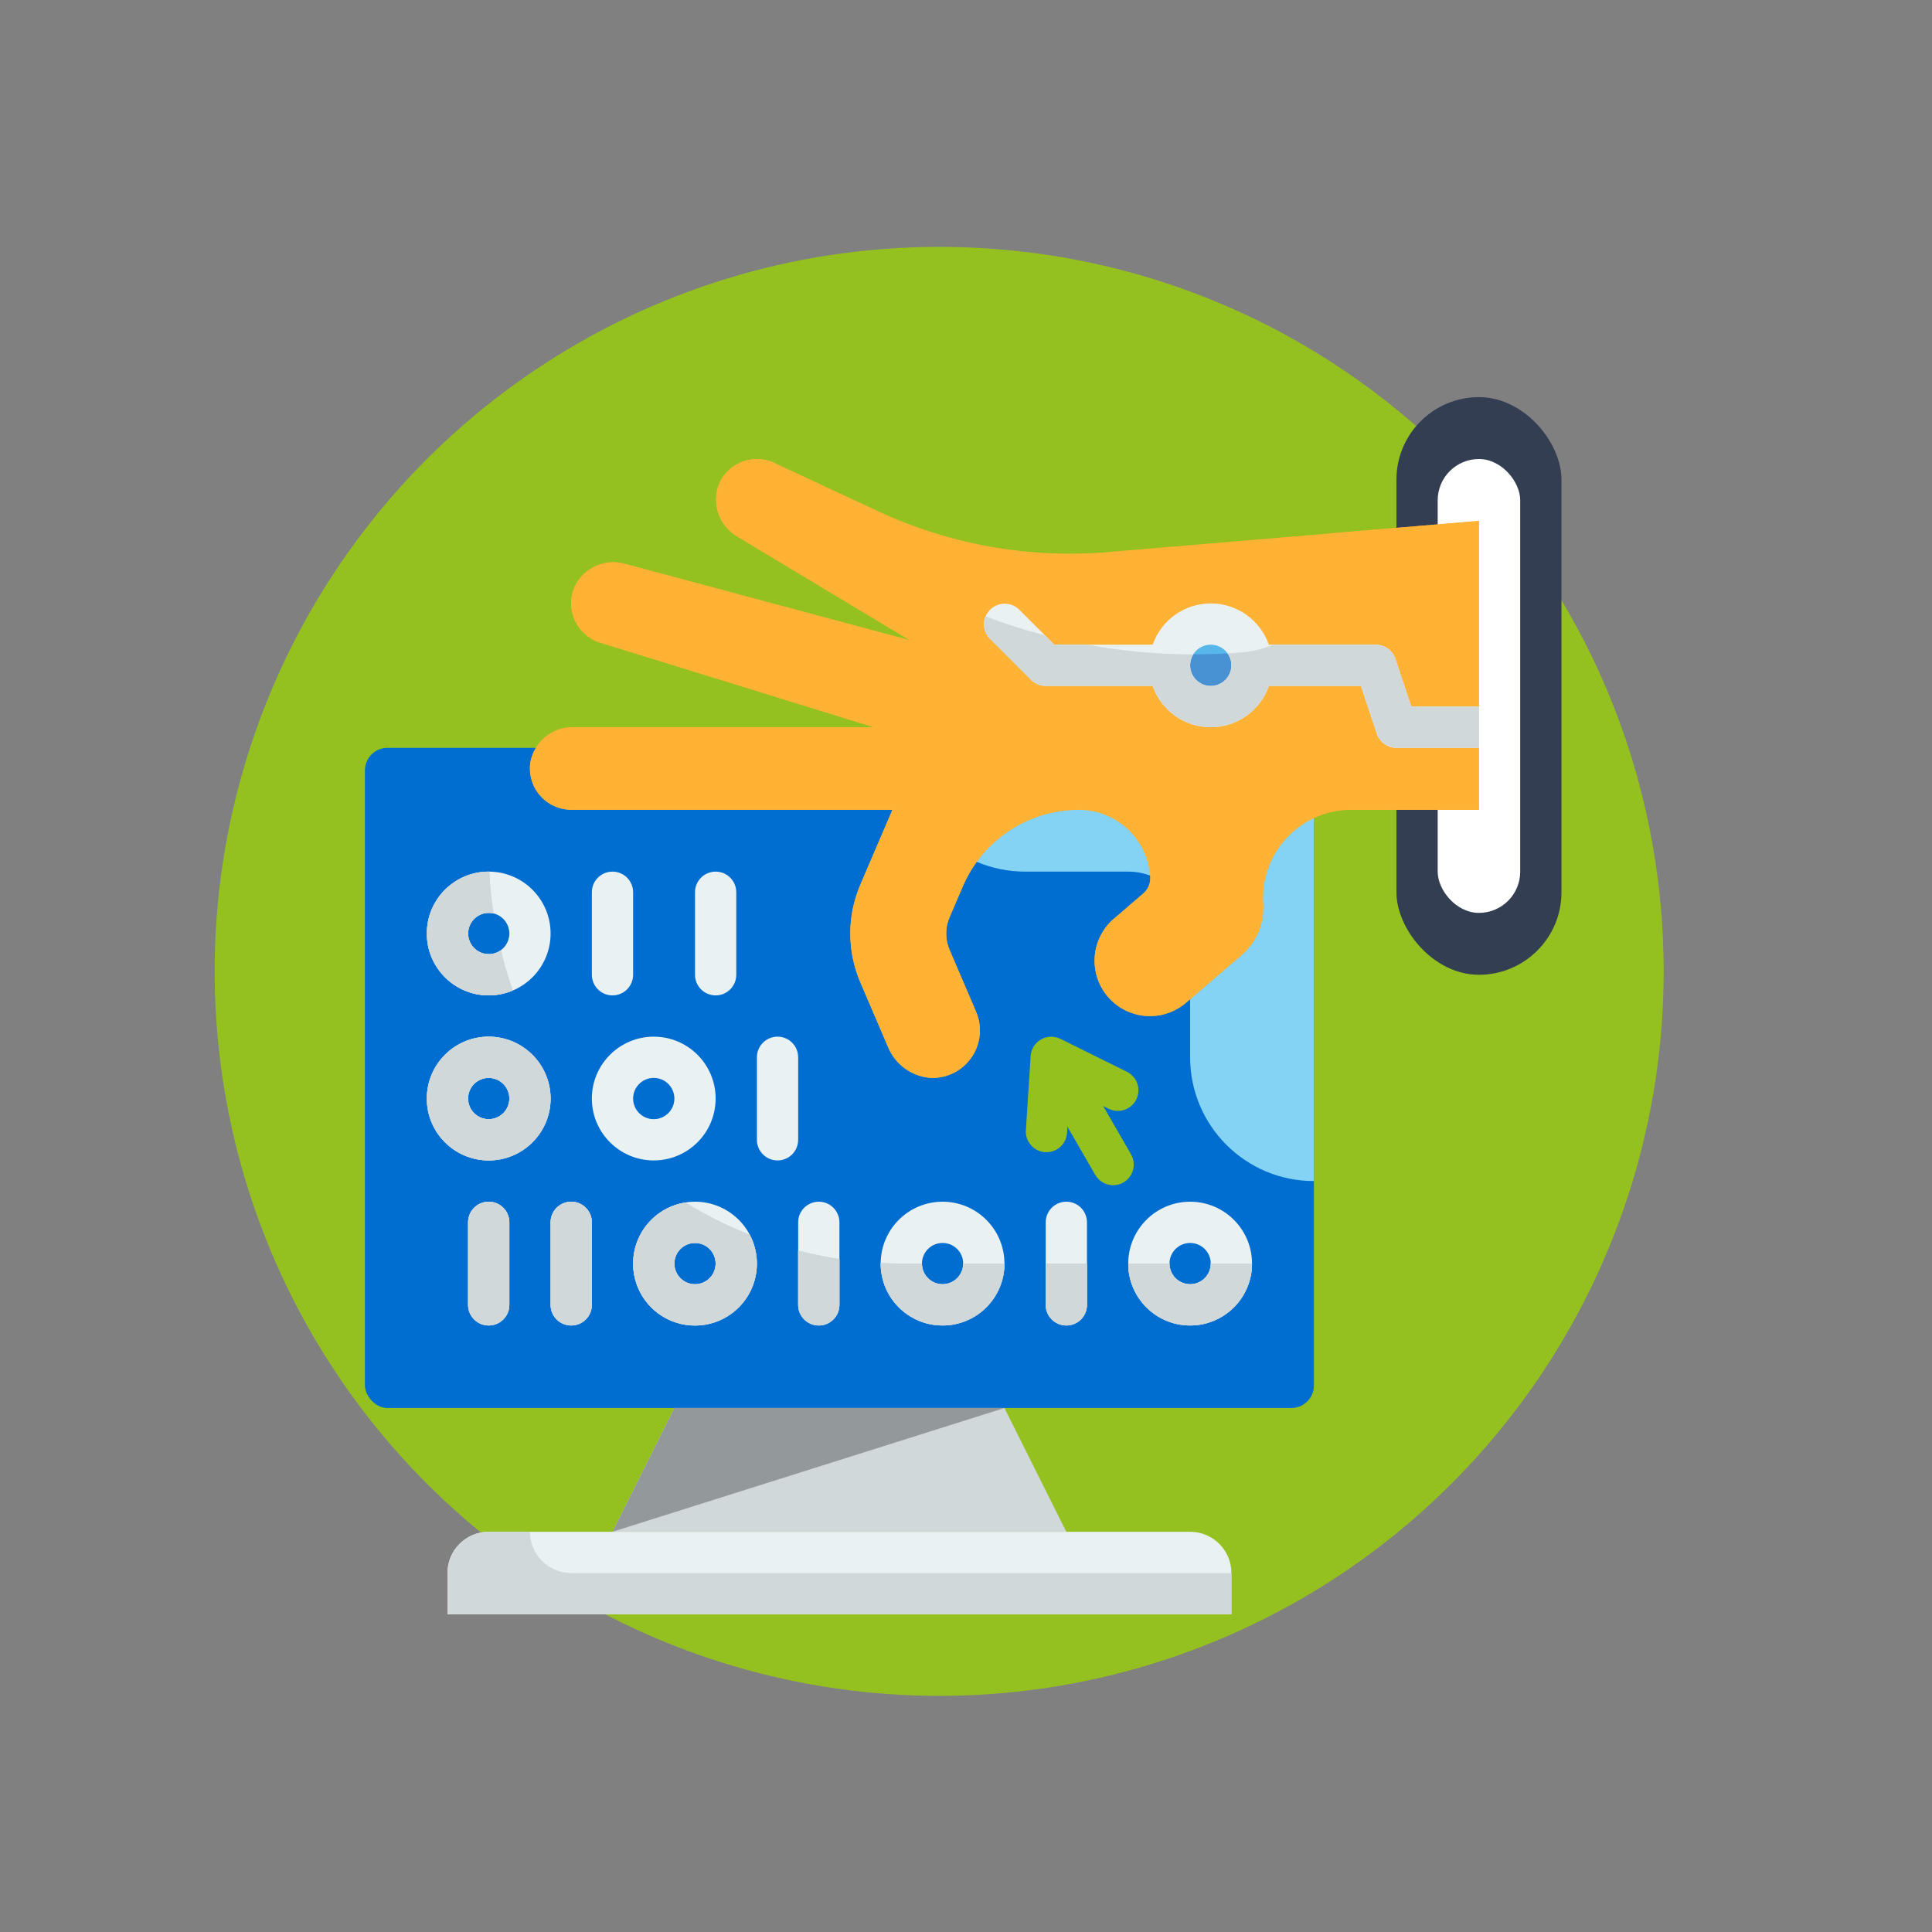 <svg xmlns="http://www.w3.org/2000/svg" width="180" height="180" viewBox="0 0 180 180">
    <rect x="0" y="0" width="180" height="180" fill="#808080" stroke="none"/>
    <g fill="none" fill-rule="evenodd">
        <path fill="#95C120" d="M132 67.489c.004 27.303-16.44 51.919-41.664 62.37-25.223 10.45-54.258 4.675-73.564-14.631-19.306-19.306-25.08-48.34-14.63-73.564C12.592 16.44 37.208-.004 64.51 0c37.27.006 67.483 30.218 67.489 67.489" transform="translate(23 23)"/>
        <g>
            <g transform="translate(23 23) translate(11 14) translate(0 32.675)">
                <rect width="88.414" height="61.505" fill="#006DD0" rx="2.1"/>
                <path fill="#84D2F4" fill-rule="nonzero" d="M49.973 0c0 6.37 5.163 11.532 11.532 11.532h9.61c3.185 0 5.766 2.582 5.766 5.766v11.533c0 6.369 5.163 11.532 11.533 11.532V5.766C88.414 2.582 85.832 0 82.647 0H49.973z"/>
                <path fill="#E9F1F2" fill-rule="nonzero" d="M11.532 73.037h65.35c2.122 0 3.843 1.721 3.843 3.844v3.844H7.688v-3.844c0-2.123 1.721-3.844 3.844-3.844z"/>
                <path fill="#D0D8DA" fill-rule="nonzero" d="M65.349 73.037L23.064 73.037 28.831 61.505 59.583 61.505z"/>
                <path fill="#93999A" fill-rule="nonzero" d="M23.064 73.037L28.831 61.505 59.583 61.505z"/>
                <path fill="#D0D8DA" fill-rule="nonzero" d="M15.376 73.037h-3.844c-2.123 0-3.844 1.721-3.844 3.844v3.844h73.037v-3.844H19.22c-2.123 0-3.844-1.72-3.844-3.844z"/>
                <g fill="#95C11F">
                    <path d="M8.205 13.839c-.688.001-1.324-.366-1.668-.961L2.693 6.22c-.344-.595-.343-1.328 0-1.923.344-.595.979-.961 1.666-.961.687 0 1.321.367 1.665.962l3.844 6.658c.343.594.343 1.326 0 1.92-.343.595-.977.962-1.663.963z" transform="translate(61.505 26.908)"/>
                    <path d="M1.993 10.763h-.125c-.509-.032-.983-.266-1.32-.648C.21 9.732.04 9.23.073 8.722l.446-6.92c.041-.64.4-1.218.957-1.54.556-.321 1.237-.343 1.813-.058L9.5 3.279c.944.474 1.329 1.622.86 2.57-.468.947-1.613 1.338-2.563.876l-3.63-1.793-.259 4.036c-.066 1.01-.904 1.795-1.916 1.795z" transform="translate(61.505 26.908)"/>
                </g>
                <g fill="#E9F1F2" fill-rule="nonzero">
                    <path d="M5.766 11.532C2.582 11.532 0 8.951 0 5.766 0 2.582 2.582 0 5.766 0c3.185 0 5.766 2.582 5.766 5.766 0 3.185-2.581 5.766-5.766 5.766zm0-7.688c-1.061 0-1.922.86-1.922 1.922 0 1.062.86 1.922 1.922 1.922 1.062 0 1.922-.86 1.922-1.922 0-1.061-.86-1.922-1.922-1.922zM21.142 26.908c-3.184 0-5.766-2.581-5.766-5.766 0-3.184 2.582-5.766 5.766-5.766 3.185 0 5.766 2.582 5.766 5.766 0 3.185-2.581 5.766-5.766 5.766zm0-7.688c-1.061 0-1.922.86-1.922 1.922 0 1.062.86 1.922 1.922 1.922 1.062 0 1.922-.86 1.922-1.922 0-1.061-.86-1.922-1.922-1.922zM24.986 42.285c-3.184 0-5.766-2.582-5.766-5.766 0-3.185 2.582-5.766 5.766-5.766 3.185 0 5.767 2.581 5.767 5.766 0 3.184-2.582 5.766-5.767 5.766zm0-7.688c-1.061 0-1.922.86-1.922 1.922 0 1.061.86 1.922 1.922 1.922 1.062 0 1.922-.86 1.922-1.922 0-1.062-.86-1.922-1.922-1.922zM48.05 42.285c-3.184 0-5.765-2.582-5.765-5.766 0-3.185 2.581-5.766 5.766-5.766 3.184 0 5.766 2.581 5.766 5.766 0 3.184-2.582 5.766-5.766 5.766zm0-7.688c-1.06 0-1.921.86-1.921 1.922 0 1.061.86 1.922 1.922 1.922 1.061 0 1.922-.86 1.922-1.922 0-1.062-.86-1.922-1.922-1.922zM71.115 42.285c-3.184 0-5.766-2.582-5.766-5.766 0-3.185 2.582-5.766 5.766-5.766 3.185 0 5.766 2.581 5.766 5.766 0 3.184-2.581 5.766-5.766 5.766zm0-7.688c-1.061 0-1.922.86-1.922 1.922 0 1.061.86 1.922 1.922 1.922 1.062 0 1.922-.86 1.922-1.922 0-1.062-.86-1.922-1.922-1.922zM5.766 26.908C2.582 26.908 0 24.327 0 21.142c0-3.184 2.582-5.766 5.766-5.766 3.185 0 5.766 2.582 5.766 5.766 0 3.185-2.581 5.766-5.766 5.766zm0-7.688c-1.061 0-1.922.86-1.922 1.922 0 1.062.86 1.922 1.922 1.922 1.062 0 1.922-.86 1.922-1.922 0-1.061-.86-1.922-1.922-1.922zM17.298 11.532c-1.061 0-1.922-.86-1.922-1.922V1.922c0-1.061.86-1.922 1.922-1.922 1.062 0 1.922.86 1.922 1.922V9.61c0 1.062-.86 1.922-1.922 1.922zM32.675 26.908c-1.062 0-1.922-.86-1.922-1.922v-7.688c0-1.061.86-1.922 1.922-1.922 1.061 0 1.922.86 1.922 1.922v7.688c0 1.062-.86 1.922-1.922 1.922zM36.519 42.285c-1.062 0-1.922-.86-1.922-1.922v-7.688c0-1.062.86-1.922 1.922-1.922 1.061 0 1.922.86 1.922 1.922v7.688c0 1.061-.86 1.922-1.922 1.922zM59.583 42.285c-1.061 0-1.922-.86-1.922-1.922v-7.688c0-1.062.86-1.922 1.922-1.922 1.062 0 1.922.86 1.922 1.922v7.688c0 1.061-.86 1.922-1.922 1.922zM5.766 42.285c-1.061 0-1.922-.86-1.922-1.922v-7.688c0-1.062.86-1.922 1.922-1.922 1.062 0 1.922.86 1.922 1.922v7.688c0 1.061-.86 1.922-1.922 1.922zM13.454 42.285c-1.061 0-1.922-.86-1.922-1.922v-7.688c0-1.062.86-1.922 1.922-1.922 1.062 0 1.922.86 1.922 1.922v7.688c0 1.061-.86 1.922-1.922 1.922zM26.908 11.532c-1.061 0-1.922-.86-1.922-1.922V1.922C24.986.861 25.847 0 26.908 0c1.062 0 1.923.86 1.923 1.922V9.61c0 1.062-.861 1.922-1.923 1.922z" transform="translate(5.766 11.532)"/>
                </g>
                <g fill="#D0D8DA" fill-rule="nonzero">
                    <path d="M8.015 11.07c-.712.301-1.476.458-2.249.462C2.582 11.532 0 8.951 0 5.766 0 2.582 2.582 0 5.766 0h.058c.058 1.306.187 2.609.384 3.902-.144-.04-.293-.059-.442-.058-.831.003-1.567.54-1.822 1.331-.256.792.027 1.657.7 2.146.672.489 1.583.49 2.256.002.302 1.269.674 2.52 1.115 3.748zM7.688 32.675v7.688c0 1.061-.86 1.922-1.922 1.922-1.061 0-1.922-.86-1.922-1.922v-7.688c0-1.062.86-1.922 1.922-1.922 1.062 0 1.922.86 1.922 1.922zM5.766 15.376C2.582 15.376 0 17.958 0 21.142c0 3.185 2.582 5.766 5.766 5.766 3.185 0 5.766-2.581 5.766-5.766-.01-3.18-2.585-5.756-5.766-5.766zm0 7.688c-1.061 0-1.922-.86-1.922-1.922 0-1.061.86-1.922 1.922-1.922 1.062 0 1.922.86 1.922 1.922 0 1.062-.86 1.922-1.922 1.922zM15.376 32.675v7.688c0 1.061-.86 1.922-1.922 1.922-1.061 0-1.922-.86-1.922-1.922v-7.688c0-1.062.86-1.922 1.922-1.922 1.062 0 1.922.86 1.922 1.922zM30.08 33.828c-2.08-.817-4.08-1.82-5.978-2.999-2.479.384-4.425 2.327-4.814 4.805-.388 2.478.87 4.923 3.112 6.048 2.242 1.124 4.954.67 6.707-1.123 1.754-1.793 2.147-4.515.973-6.731zm-5.094 4.613c-1.061 0-1.922-.86-1.922-1.922 0-1.062.86-1.922 1.922-1.922 1.062 0 1.922.86 1.922 1.922 0 1.061-.86 1.922-1.922 1.922zM34.597 35.308c1.268.327 2.537.576 3.844.788v4.267c0 1.061-.86 1.922-1.922 1.922-1.062 0-1.922-.86-1.922-1.922v-5.055zM53.817 36.519c0 3.184-2.582 5.766-5.766 5.766-3.185 0-5.766-2.582-5.766-5.766v-.058c.634.038 1.288.058 1.922.058h1.922c0 1.061.86 1.922 1.922 1.922 1.061 0 1.922-.86 1.922-1.922h3.844zM57.661 36.519h3.844v3.844c0 1.061-.86 1.922-1.922 1.922-1.061 0-1.922-.86-1.922-1.922v-3.844zM76.881 36.519c0 3.184-2.581 5.766-5.766 5.766-3.184 0-5.766-2.582-5.766-5.766h3.844c0 1.061.86 1.922 1.922 1.922 1.062 0 1.922-.86 1.922-1.922h3.844z" transform="translate(5.766 11.532)"/>
                    <path d="M6.9 7.323c-.673.488-1.584.487-2.257-.002-.672-.489-.955-1.354-.7-2.146.256-.79.992-1.328 1.823-1.33.15-.002.298.017.442.057C6.011 2.609 5.882 1.306 5.824 0h-.058C2.582 0 0 2.582 0 5.766c0 3.185 2.582 5.766 5.766 5.766.773-.004 1.537-.161 2.249-.461-.441-1.228-.813-2.479-1.115-3.748zM30.08 33.828c-2.08-.817-4.08-1.82-5.978-2.999-2.479.384-4.425 2.327-4.814 4.805-.388 2.478.87 4.923 3.112 6.048 2.242 1.124 4.954.67 6.707-1.123 1.754-1.793 2.147-4.515.973-6.731zm-5.094 4.613c-1.061 0-1.922-.86-1.922-1.922 0-1.062.86-1.922 1.922-1.922 1.062 0 1.922.86 1.922 1.922 0 1.061-.86 1.922-1.922 1.922zM49.973 36.519c0 1.061-.86 1.922-1.922 1.922-1.062 0-1.922-.86-1.922-1.922h-1.922c-.634 0-1.288-.02-1.922-.058v.058c0 3.184 2.581 5.766 5.766 5.766 3.184 0 5.766-2.582 5.766-5.766h-3.844zM73.037 36.519c0 1.061-.86 1.922-1.922 1.922-1.061 0-1.922-.86-1.922-1.922H65.35c0 3.184 2.582 5.766 5.766 5.766 3.185 0 5.766-2.582 5.766-5.766h-3.844zM5.766 15.376C2.582 15.376 0 17.958 0 21.142c0 3.185 2.582 5.766 5.766 5.766 3.185 0 5.766-2.581 5.766-5.766-.01-3.18-2.585-5.756-5.766-5.766zm0 7.688c-1.061 0-1.922-.86-1.922-1.922 0-1.061.86-1.922 1.922-1.922 1.062 0 1.922.86 1.922 1.922 0 1.062-.86 1.922-1.922 1.922zM38.44 36.096v4.267c0 1.061-.86 1.922-1.921 1.922-1.062 0-1.922-.86-1.922-1.922v-5.055c1.268.327 2.537.576 3.844.788zM61.505 36.519v3.844c0 1.061-.86 1.922-1.922 1.922-1.061 0-1.922-.86-1.922-1.922v-3.844h3.844zM7.688 32.675v7.688c0 1.061-.86 1.922-1.922 1.922-1.061 0-1.922-.86-1.922-1.922v-7.688c0-1.062.86-1.922 1.922-1.922 1.062 0 1.922.86 1.922 1.922zM15.376 32.675v7.688c0 1.061-.86 1.922-1.922 1.922-1.061 0-1.922-.86-1.922-1.922v-7.688c0-1.062.86-1.922 1.922-1.922 1.062 0 1.922.86 1.922 1.922z" transform="translate(5.766 11.532)"/>
                </g>
            </g>
            <g transform="translate(23 23) translate(11 14) translate(15.136)">
                <rect width="15.376" height="53.817" x="80.966" fill="#333E53" fill-rule="nonzero" rx="7.688"/>
                <rect width="7.688" height="42.285" x="84.81" y="5.766" fill="#FFF" fill-rule="nonzero" rx="3.844"/>
                <path fill="#FFB233" d="M54.073 14.438c-7.32.614-14.673-.689-21.335-3.78L23.305 6.28c-.943-.544-2.072-.663-3.108-.328-1.035.336-1.88 1.095-2.324 2.089-.763 1.88.002 4.032 1.78 5.009l15.991 9.61L9.12 15.549c-1.855-.542-3.832.325-4.69 2.057-.472 1.029-.467 2.214.015 3.238.482 1.025 1.39 1.785 2.484 2.078l25.346 7.83H4.29C2.359 30.71.674 32.058.292 33.952c-.19 1.117.122 2.26.853 3.126.73.866 1.806 1.364 2.94 1.364h29.927l-2.994 6.988c-1.244 2.902-1.244 6.186 0 9.088l2.573 6.006c.678 1.683 2.273 2.817 4.085 2.905 1.495.02 2.9-.715 3.733-1.956.834-1.24.984-2.82.4-4.195l-2.478-5.784c-.415-.967-.415-2.062 0-3.029l1.237-2.883c1.85-4.33 6.104-7.139 10.812-7.14 3.511 0 6.421 2.723 6.654 6.227.04.604-.206 1.191-.665 1.586l-2.574 2.212c-1.464 1.16-2.187 3.022-1.888 4.867.298 1.845 1.57 3.384 3.326 4.023 1.756.64 3.72.28 5.136-.94l5.181-4.446c1.377-1.183 2.116-2.946 1.995-4.757-.15-2.271.647-4.503 2.202-6.166 1.555-1.662 3.73-2.605 6.006-2.606h11.9V11.532l-34.58 2.906z"/>
                <path fill="#FFB233" d="M75.2 12.662v1.774c0 4.877-3.738 8.94-8.598 9.345-9.48.79-19.001-.91-27.621-4.934-4.963-2.318-9.107-6.086-11.886-10.807l-3.79-1.759c-.943-.544-2.072-.663-3.108-.328-1.035.336-1.88 1.095-2.324 2.089-.759 1.875.005 4.022 1.778 4.997l15.991 9.61-26.524-7.111c-1.855-.542-3.832.325-4.69 2.056-.472 1.03-.466 2.214.015 3.239.482 1.024 1.39 1.785 2.484 2.078l25.348 7.842H4.29C2.359 30.71.674 32.057.292 33.95c-.19 1.117.122 2.26.853 3.126.73.866 1.806 1.364 2.94 1.364h29.927l-2.994 6.988c-1.244 2.902-1.244 6.186 0 9.088l2.573 6.006c.678 1.683 2.273 2.817 4.085 2.905 1.495.02 2.9-.715 3.733-1.956.834-1.24.984-2.82.4-4.195l-2.478-5.784c-.415-.967-.415-2.062 0-3.029l1.237-2.883c1.85-4.33 6.104-7.139 10.812-7.14 3.512-.001 6.423 2.722 6.656 6.227.04.604-.206 1.191-.665 1.586l-2.574 2.212c-1.464 1.16-2.187 3.022-1.889 4.867.299 1.845 1.571 3.384 3.327 4.023 1.756.64 3.72.28 5.136-.94l5.18-4.446c1.376-1.183 2.115-2.946 1.994-4.757-.15-2.271.647-4.503 2.202-6.166 1.555-1.662 3.73-2.605 6.006-2.606h11.9V11.532L75.2 12.662z"/>
                <circle cx="63.667" cy="24.986" r="3.844" fill="#57B7EB" fill-rule="nonzero"/>
                <path fill="#4891D3" fill-rule="nonzero" d="M59.992 23.916c-.487 1.607.126 3.345 1.514 4.29 1.387.947 3.229.883 4.547-.158 1.318-1.04 1.808-2.816 1.21-4.386-.222.035-.434.1-.66.12-2.2.178-4.407.223-6.61.134z"/>
                <path fill="#E9F1F2" fill-rule="nonzero" d="M82.351 28.83l-1.485-4.45c-.262-.785-.995-1.315-1.822-1.316H69.08c-.802-2.302-2.974-3.845-5.413-3.845-2.438 0-4.61 1.543-5.412 3.845h-9.168l-3.281-3.28c-.754-.729-1.953-.718-2.694.023-.742.741-.752 1.94-.024 2.694l3.844 3.844c.36.36.85.563 1.36.563h9.963c.802 2.303 2.974 3.846 5.412 3.846 2.439 0 4.61-1.543 5.413-3.846h8.578l1.486 4.452c.26.784.995 1.314 1.822 1.315h7.688V28.83H82.35zm-18.684-1.922c-1.061 0-1.922-.86-1.922-1.922 0-1.061.86-1.922 1.922-1.922 1.062 0 1.922.86 1.922 1.922 0 1.062-.86 1.922-1.922 1.922z"/>
                <path fill="#D0D8DA" fill-rule="nonzero" d="M82.35 28.83l-1.48-4.459c-.272-.777-1.003-1.3-1.826-1.307h-9.572c-.911.388-1.878.628-2.864.712-.461.038-.922.076-1.384.096.24.322.368.713.365 1.114 0 1.062-.86 1.922-1.922 1.922-1.061 0-1.922-.86-1.922-1.922.005-.359.104-.71.289-1.018-3.314-.002-6.62-.304-9.88-.904H49.08l-.884-.884c-1.878-.482-3.726-1.072-5.535-1.768-.292.72-.125 1.544.422 2.095l3.844 3.844c.367.354.856.554 1.365.557h9.956c.807 2.303 2.98 3.845 5.42 3.845s4.614-1.542 5.42-3.845h8.573l1.48 4.46c.271.777 1.002 1.3 1.826 1.307h7.688V28.83H82.35z"/>
            </g>
        </g>
    </g>
</svg>
